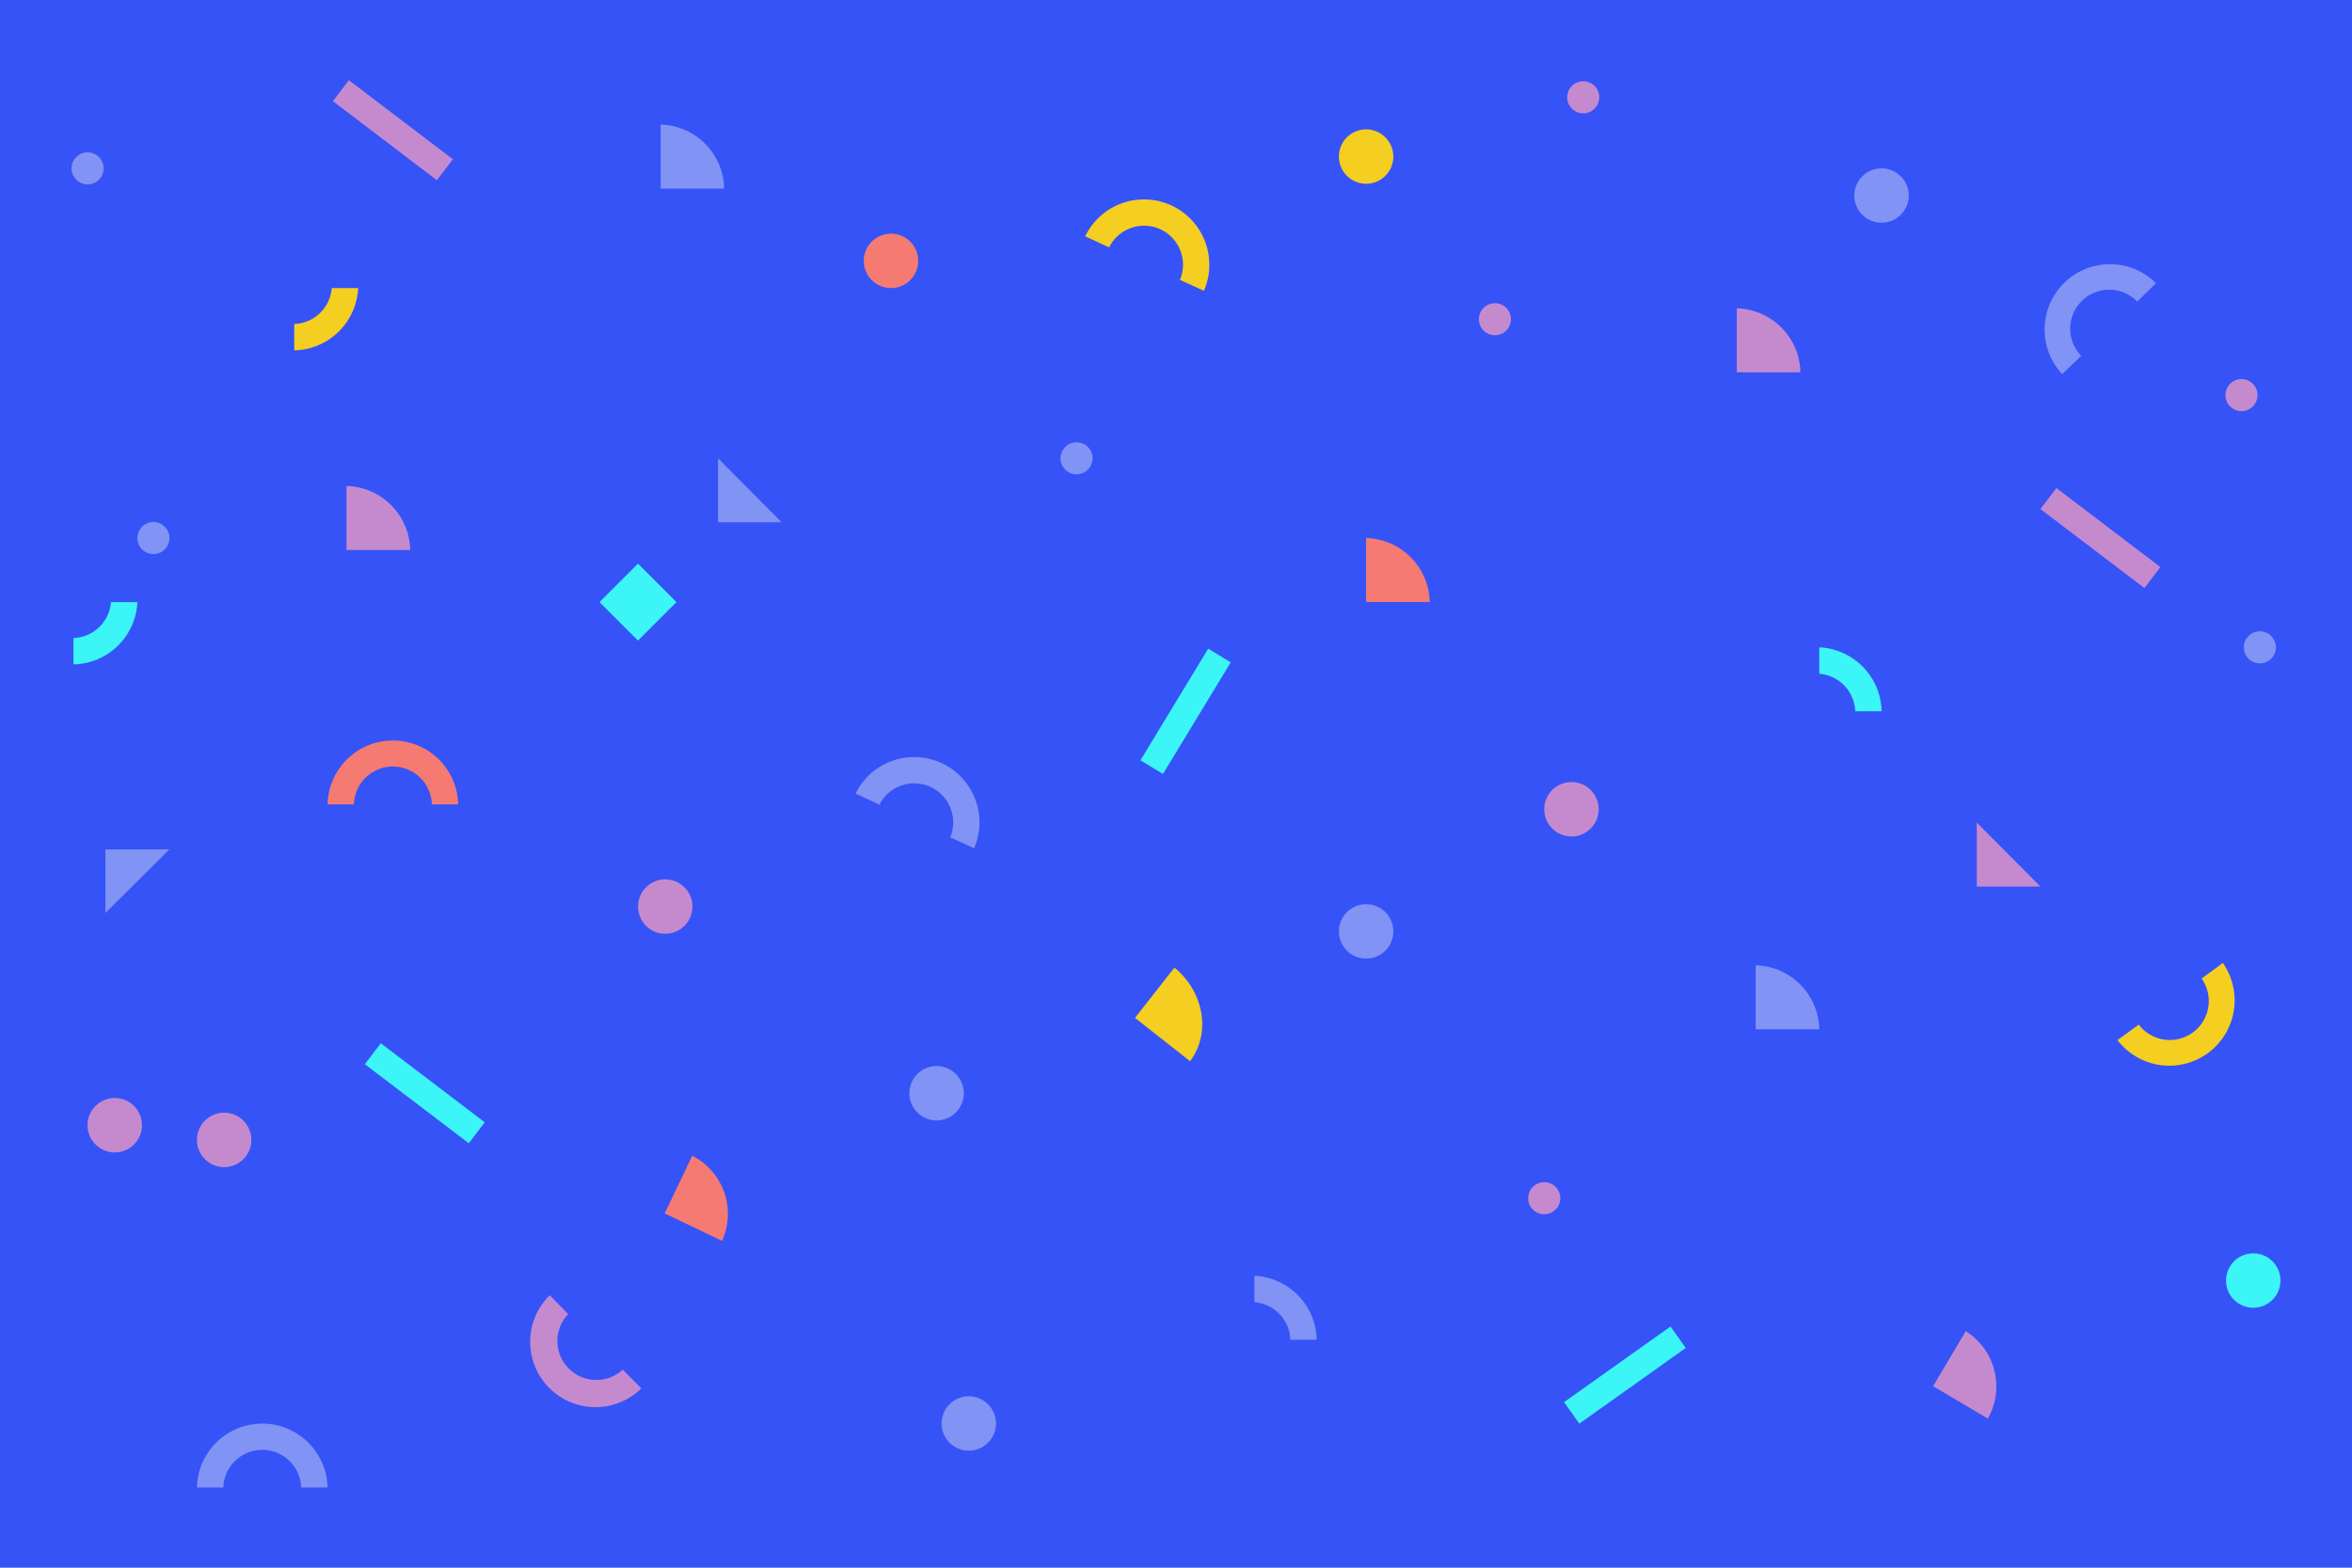 <svg id="Layer_1" data-name="Layer 1" xmlns="http://www.w3.org/2000/svg" viewBox="0 0 1500 1000"><defs><style>.cls-1{fill:#3653f7;}.cls-2{fill:#3cf5f7;}.cls-3{fill:#c58ace;}.cls-4{fill:#f57a72;}.cls-5{fill:#8193f5;}.cls-6{fill:#f4ce21;}</style></defs><title>1</title><rect class="cls-1" width="1500" height="1000"/><path class="cls-2" d="M87.62,384.07H70.77A24.87,24.87,0,0,1,46.84,407v16.81A41.66,41.66,0,0,0,87.62,384.07Z" transform="translate(0)"/><path class="cls-3" d="M85.46,705.49h0a17.33,17.33,0,0,0-24.53,0h0a17.33,17.33,0,0,0,0,24.53h0a17.33,17.33,0,0,0,24.53,0h0A17.33,17.33,0,0,0,85.46,705.49Z" transform="translate(0)"/><path class="cls-4" d="M225.72,513.1a24.85,24.85,0,0,1,49.68,0h16.81a41.66,41.66,0,0,0-83.3,0Z" transform="translate(0)"/><path class="cls-5" d="M142.42,948.84a24.85,24.85,0,0,1,49.67,0h16.82a41.66,41.66,0,0,0-83.3,0Z" transform="translate(0)"/><path class="cls-5" d="M560.89,513.27A24.86,24.86,0,0,1,606,534.09l15.26,7a41.66,41.66,0,0,0-75.63-34.9Z" transform="translate(0)"/><path class="cls-5" d="M1327.3,226.94A24.85,24.85,0,0,1,1363,192.36L1375,180.65a41.66,41.66,0,0,0-59.8,58Z" transform="translate(0)"/><path class="cls-6" d="M707.36,157.78a24.85,24.85,0,0,1,45.15,20.72l15.28,7a41.66,41.66,0,0,0-75.71-34.75Z" transform="translate(0)"/><path class="cls-6" d="M1404.1,624.2A24.85,24.85,0,0,1,1364,653.55l-13.57,9.93a41.66,41.66,0,0,0,67.21-49.21Z" transform="translate(0)"/><path class="cls-3" d="M397.2,873.65a24.85,24.85,0,0,1-34.83-35.42l-11.79-12A41.66,41.66,0,0,0,409,885.64Z" transform="translate(0)"/><path class="cls-5" d="M800,813.8v16.85a24.85,24.85,0,0,1,22.91,23.93h16.82A41.67,41.67,0,0,0,800,813.8Z" transform="translate(0)"/><path class="cls-2" d="M1160.25,412.93v16.85a24.85,24.85,0,0,1,22.91,23.93H1200A41.66,41.66,0,0,0,1160.25,412.93Z" transform="translate(0)"/><path class="cls-6" d="M228.42,183.75H211.57a24.84,24.84,0,0,1-23.93,22.91v16.82A41.67,41.67,0,0,0,228.42,183.75Z" transform="translate(0)"/><path class="cls-4" d="M423.91,774l36.58,17.51a41.65,41.65,0,0,0-19-54.31Z" transform="translate(0)"/><path class="cls-3" d="M1107.66,237.49h40.56a41.65,41.65,0,0,0-40.56-40.8Z" transform="translate(0)"/><path class="cls-5" d="M421.3,120.27h40.56A41.65,41.65,0,0,0,421.3,79.48Z" transform="translate(0)"/><path class="cls-3" d="M1232.86,884.22l34.9,20.67a41.65,41.65,0,0,0-14.1-55.77Z" transform="translate(0)"/><path class="cls-3" d="M221,350.84H261.6A41.66,41.66,0,0,0,221,310Z" transform="translate(0)"/><path class="cls-4" d="M871.25,384h40.56a41.65,41.65,0,0,0-40.56-40.8Z" transform="translate(0)"/><path class="cls-5" d="M1119.68,656.55h40.57a41.66,41.66,0,0,0-40.57-40.8Z" transform="translate(0)"/><path class="cls-6" d="M723.84,649.3,759,676.92c13.36-17.81,9-44.12-10-59.71Z" transform="translate(0)"/><polygon class="cls-5" points="457.93 333.14 498.49 333.14 457.93 292.34 457.93 333.14"/><polygon class="cls-5" points="67.22 541.82 67.22 582.38 108.01 541.82 67.22 541.82"/><polygon class="cls-3" points="1260.71 565.51 1301.27 565.51 1260.71 524.71 1260.71 565.51"/><rect class="cls-2" x="389.53" y="366.72" width="34.7" height="34.7" transform="translate(390.75 -175.22) rotate(45)"/><path class="cls-3" d="M436.5,566h0A17.35,17.35,0,0,0,412,566h0a17.35,17.35,0,0,0,0,24.54h0a17.35,17.35,0,0,0,24.53,0h0A17.35,17.35,0,0,0,436.5,566Z" transform="translate(0)"/><path class="cls-2" d="M1449.3,804.57h0a17.36,17.36,0,0,0-24.54,0h0a17.35,17.35,0,0,0,0,24.54h0a17.35,17.35,0,0,0,24.54,0h0A17.36,17.36,0,0,0,1449.3,804.57Z" transform="translate(0)"/><path class="cls-5" d="M1212.24,112.46h0a17.36,17.36,0,0,0-24.54,0h0a17.36,17.36,0,0,0,0,24.54h0a17.35,17.35,0,0,0,24.54,0h0A17.36,17.36,0,0,0,1212.24,112.46Z" transform="translate(0)"/><path class="cls-5" d="M609.59,685.09h0a17.35,17.35,0,0,0-24.54,0h0a17.35,17.35,0,0,0,0,24.53h0a17.35,17.35,0,0,0,24.54,0h0A17.35,17.35,0,0,0,609.59,685.09Z" transform="translate(0)"/><path class="cls-6" d="M883.52,87.61h0a17.35,17.35,0,0,0-24.54,0h0a17.35,17.35,0,0,0,0,24.53h0a17.35,17.35,0,0,0,24.54,0h0A17.35,17.35,0,0,0,883.52,87.61Z" transform="translate(0)"/><path class="cls-3" d="M1014.47,503.94h0a17.35,17.35,0,0,0-24.53,0h0a17.35,17.35,0,0,0,0,24.54h0a17.33,17.33,0,0,0,24.53,0h0A17.35,17.35,0,0,0,1014.47,503.94Z" transform="translate(0)"/><path class="cls-3" d="M155.22,714.85h0a17.35,17.35,0,0,0-24.53,0h0a17.35,17.35,0,0,0,0,24.54h0a17.33,17.33,0,0,0,24.53,0h0A17.35,17.35,0,0,0,155.22,714.85Z" transform="translate(0)"/><path class="cls-5" d="M883.52,581.85h0a17.36,17.36,0,0,0-24.54,0h0a17.36,17.36,0,0,0,0,24.54h0a17.35,17.35,0,0,0,24.54,0h0A17.36,17.36,0,0,0,883.52,581.85Z" transform="translate(0)"/><path class="cls-4" d="M580.5,154.14h0a17.35,17.35,0,0,0-24.54,0h0a17.33,17.33,0,0,0,0,24.53h0a17.35,17.35,0,0,0,24.54,0h0A17.35,17.35,0,0,0,580.5,154.14Z" transform="translate(0)"/><path class="cls-5" d="M630.12,895.75h0a17.33,17.33,0,0,0-24.53,0h0a17.35,17.35,0,0,0,0,24.54h0a17.35,17.35,0,0,0,24.53,0h0A17.35,17.35,0,0,0,630.12,895.75Z" transform="translate(0)"/><path class="cls-5" d="M1448.48,405.7h0a10.23,10.23,0,0,0-14.46,0h0a10.23,10.23,0,0,0,0,14.46h0a10.23,10.23,0,0,0,14.46,0h0A10.23,10.23,0,0,0,1448.48,405.7Z" transform="translate(0)"/><path class="cls-5" d="M105.07,336h0a10.23,10.23,0,0,0-14.46,0h0a10.23,10.23,0,0,0,0,14.46h0a10.23,10.23,0,0,0,14.46,0h0A10.23,10.23,0,0,0,105.07,336Z" transform="translate(0)"/><path class="cls-5" d="M693.81,285.12h0a10.21,10.21,0,0,0-14.46,0h0a10.22,10.22,0,0,0,0,14.45h0a10.23,10.23,0,0,0,14.46,0h0A10.22,10.22,0,0,0,693.81,285.12Z" transform="translate(0)"/><path class="cls-3" d="M1436.75,244.8h0a10.23,10.23,0,0,0-14.46,0h0a10.23,10.23,0,0,0,0,14.46h0a10.23,10.23,0,0,0,14.46,0h0A10.23,10.23,0,0,0,1436.75,244.8Z" transform="translate(0)"/><path class="cls-3" d="M1016.94,54.84h0a10.23,10.23,0,0,0-14.46,0h0a10.22,10.22,0,0,0,0,14.45h0a10.21,10.21,0,0,0,14.46,0h0A10.22,10.22,0,0,0,1016.94,54.84Z" transform="translate(0)"/><path class="cls-3" d="M960.63,196.39h0a10.22,10.22,0,0,0-14.45,0h0a10.2,10.2,0,0,0,0,14.45h0a10.2,10.2,0,0,0,14.45,0h0A10.22,10.22,0,0,0,960.63,196.39Z" transform="translate(0)"/><path class="cls-3" d="M992.08,757.11h0a10.2,10.2,0,0,0-14.45,0h0a10.2,10.2,0,0,0,0,14.45h0a10.22,10.22,0,0,0,14.45,0h0A10.22,10.22,0,0,0,992.08,757.11Z" transform="translate(0)"/><rect class="cls-2" x="714.45" y="445.3" width="83.29" height="16.81" transform="translate(-24.08 864.63) rotate(-58.74)"/><rect class="cls-2" x="994.65" y="868.61" width="83.29" height="16.81" transform="translate(-316.48 762.79) rotate(-35.41)"/><rect class="cls-3" x="208.91" y="74.65" width="83.3" height="16.81" transform="translate(101.39 -134.72) rotate(37.25)"/><rect class="cls-2" x="229.25" y="688.95" width="83.3" height="16.81" transform="translate(477.38 -21.71) rotate(37.25)"/><rect class="cls-3" x="1297.89" y="334.83" width="83.3" height="16.81" transform="translate(481.04 -740.81) rotate(37.25)"/><path class="cls-5" d="M63.07,100.16h0a10.2,10.2,0,0,0-14.45,0h0a10.22,10.22,0,0,0,0,14.45h0a10.22,10.22,0,0,0,14.45,0h0A10.2,10.2,0,0,0,63.07,100.16Z" transform="translate(0)"/></svg>
